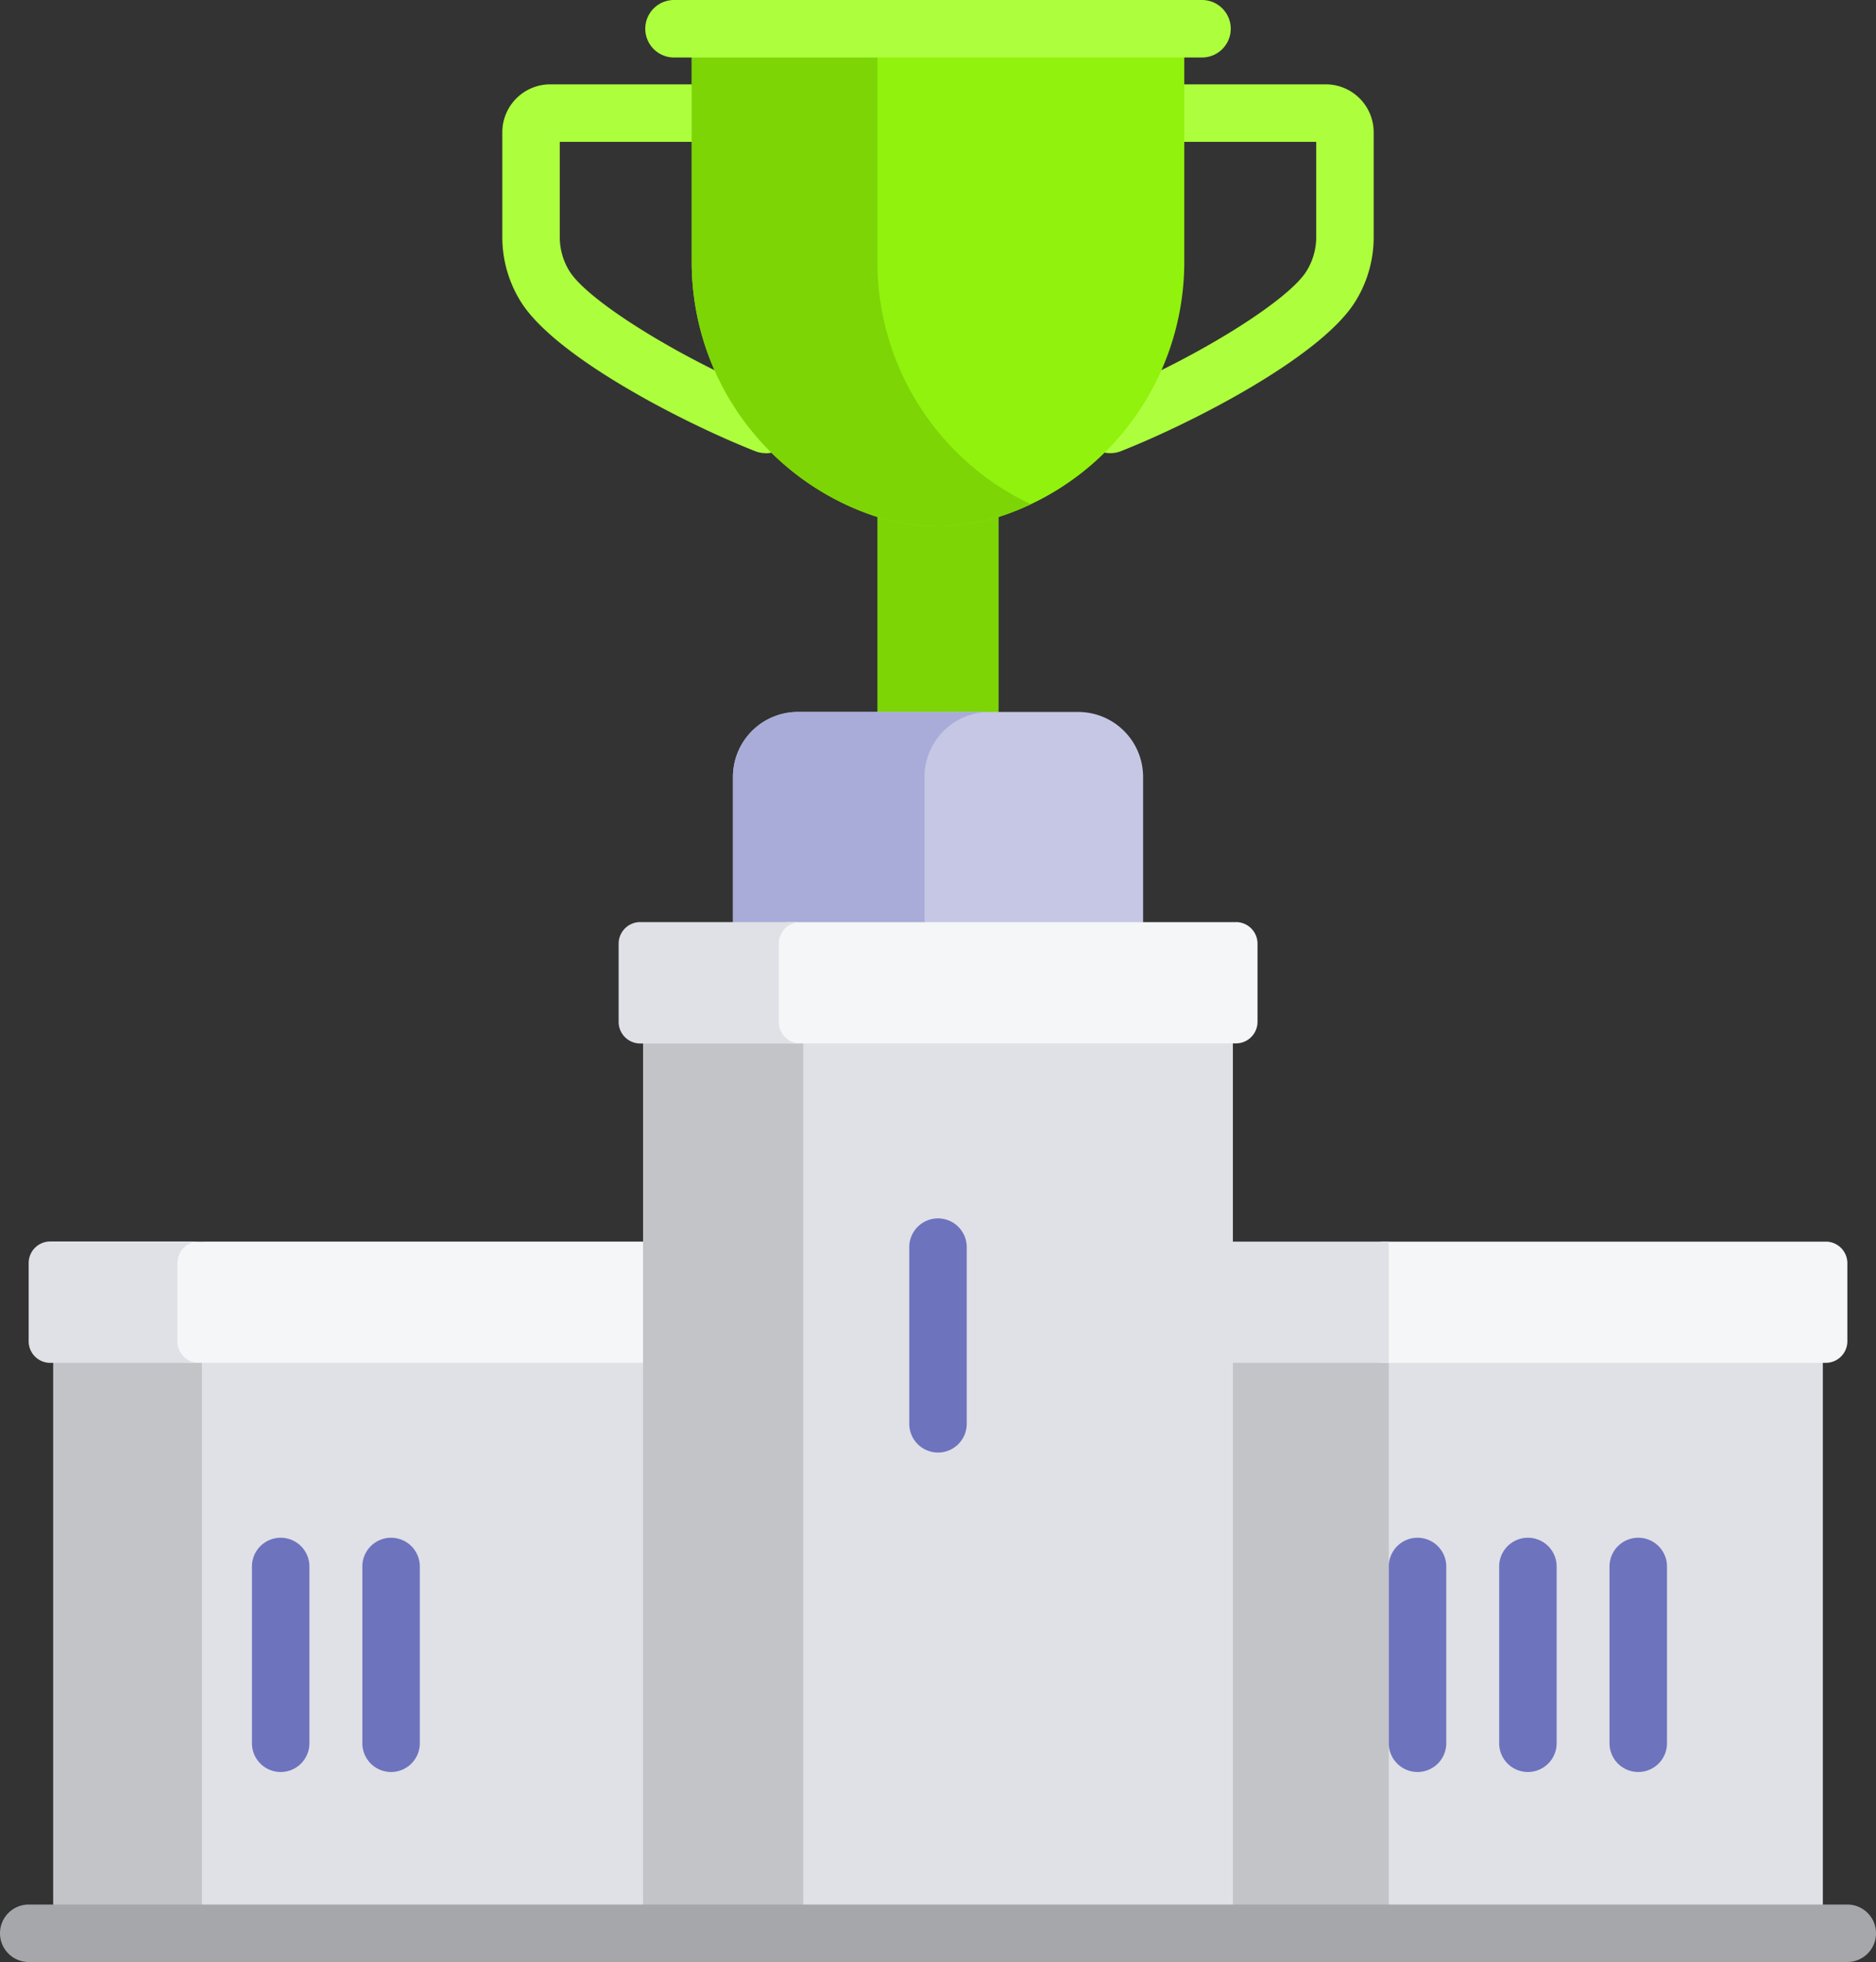 <svg xmlns="http://www.w3.org/2000/svg" width="95.638" height="100" viewBox="0 0 95.638 100"><rect x="0" y="0" width="95.638" height="100" fill="#333333" stroke="none"/><defs><style>.a{fill:#7dd505;}.b{fill:#adff3d;}.c{fill:#dfe1e6;}.d{fill:#c2c4c8;}.e{fill:#f5f6f7;}.f{fill:#c5c7e4;}.g{fill:#a9acd8;}.h{fill:#91f20d;}.i{fill:#a5a7aa;}.j{fill:#6e73bd;}</style></defs><g transform="translate(44.73 25.57)"><path class="a" d="M246.362,130.918a9.345,9.345,0,0,1-6.178,0v11.133h6.178Z" transform="translate(-240.184 -130.918)"/></g><g transform="translate(55.135 4.299)"><path class="b" d="M294.924,40.808a1.465,1.465,0,0,1-.538-2.828c4.518-1.782,9.541-4.853,10.538-6.442a3.274,3.274,0,0,0,.5-1.742V24.94h-8.291a1.465,1.465,0,0,1,0-2.93h8.779a2.444,2.444,0,0,1,2.442,2.442V29.8a6.2,6.2,0,0,1-.95,3.3c-1.761,2.806-8.261,6.157-11.945,7.61A1.462,1.462,0,0,1,294.924,40.808ZM305.915,24.94h0Z" transform="translate(-293.459 -22.01)"/></g><g transform="translate(25.605 4.299)"><path class="b" d="M155.7,40.808a1.462,1.462,0,0,1-.537-.1c-3.684-1.453-10.184-4.8-11.945-7.61a6.2,6.2,0,0,1-.95-3.3V24.452a2.444,2.444,0,0,1,2.442-2.442h8.779a1.465,1.465,0,0,1,0,2.93h-8.291V29.8a3.276,3.276,0,0,0,.5,1.742c1,1.589,6.02,4.659,10.538,6.442a1.465,1.465,0,0,1-.538,2.828Z" transform="translate(-142.265 -22.01)"/></g><path class="c" d="M62.844,352.835H86.12v29.622H62.844Z" transform="translate(-52.751 -283.922)"/><path class="d" d="M25.045,352.835h7.578v29.622H25.045Z" transform="translate(-22.334 -283.922)"/><path class="c" d="M371.664,352.835h22.518v29.622H371.664Z" transform="translate(-301.254 -283.922)"/><path class="d" d="M329.985,352.835h8.531v29.622h-8.531Z" transform="translate(-267.716 -283.922)"/><path class="e" d="M57.863,324.008a1.139,1.139,0,0,0-.624,1.015v4.147a1.139,1.139,0,0,0,.624,1.015H81.609v-6.178Z" transform="translate(-48.24 -260.725)"/><path class="c" d="M26.244,329.09V325.1a1.1,1.1,0,0,1,1.1-1.1H19.762a1.1,1.1,0,0,0-1.1,1.1v3.987a1.1,1.1,0,0,0,1.1,1.1H27.34A1.1,1.1,0,0,1,26.244,329.09Z" transform="translate(-17.201 -260.725)"/><path class="e" d="M394.332,324.008H371.664v6.178h22.668a1.1,1.1,0,0,0,1.1-1.1V325.1A1.1,1.1,0,0,0,394.332,324.008Z" transform="translate(-301.254 -260.725)"/><path class="c" d="M329.985,324.008h8.531v6.178h-8.531Z" transform="translate(-267.716 -260.725)"/><path class="f" d="M220.078,185.8H205.771a3.312,3.312,0,0,0-3.3,3.3v7.8H223.38v-7.8A3.312,3.312,0,0,0,220.078,185.8Z" transform="translate(-165.105 -149.513)"/><path class="g" d="M215.537,185.8h-9.766a3.312,3.312,0,0,0-3.3,3.3v7.8h9.766v-7.8A3.312,3.312,0,0,1,215.537,185.8Z" transform="translate(-165.105 -149.513)"/><path class="h" d="M191.713,7.5V19.388a13.656,13.656,0,0,0,9.028,12.848,10.407,10.407,0,0,0,7.055,0,13.656,13.656,0,0,0,9.028-12.848V7.5Z" transform="translate(-156.45 -6.035)"/><path class="a" d="M201.18,19.388V7.5h-9.467V19.388a13.656,13.656,0,0,0,9.029,12.848,10.407,10.407,0,0,0,7.055,0c.412-.148.813-.318,1.206-.5a13.649,13.649,0,0,1-7.822-12.344Z" transform="translate(-156.45 -6.035)"/><path class="c" d="M219.814,268.168h22.1v46.159h-22.1Z" transform="translate(-179.062 -215.791)"/><path class="d" d="M179.015,268.168h8.164v46.159h-8.164Z" transform="translate(-146.232 -215.791)"/><g transform="translate(0 97.07)"><path class="i" d="M105.339,499.93H12.631a1.465,1.465,0,0,1,0-2.93h92.709a1.465,1.465,0,0,1,0,2.93Z" transform="translate(-11.166 -497)"/></g><g transform="translate(46.354 62.094)"><path class="j" d="M249.965,329.86A1.465,1.465,0,0,1,248.5,328.4v-9.009a1.465,1.465,0,1,1,2.93,0V328.4A1.465,1.465,0,0,1,249.965,329.86Z" transform="translate(-248.5 -317.921)"/></g><g transform="translate(76.427 78.376)"><path class="j" d="M403.935,413.224a1.465,1.465,0,0,1-1.465-1.465V402.75a1.465,1.465,0,1,1,2.93,0v9.009A1.465,1.465,0,0,1,403.935,413.224Z" transform="translate(-402.47 -401.285)"/></g><g transform="translate(82.053 78.376)"><path class="j" d="M432.741,413.224a1.465,1.465,0,0,1-1.465-1.465V402.75a1.465,1.465,0,1,1,2.93,0v9.009A1.465,1.465,0,0,1,432.741,413.224Z" transform="translate(-431.276 -401.285)"/></g><g transform="translate(70.8 78.376)"><path class="j" d="M375.129,413.224a1.465,1.465,0,0,1-1.465-1.465V402.75a1.465,1.465,0,0,1,2.93,0v9.009A1.465,1.465,0,0,1,375.129,413.224Z" transform="translate(-373.664 -401.285)"/></g><g transform="translate(18.472 78.376)"><path class="j" d="M107.209,413.224a1.465,1.465,0,0,1-1.465-1.465V402.75a1.465,1.465,0,1,1,2.93,0v9.009A1.465,1.465,0,0,1,107.209,413.224Z" transform="translate(-105.744 -401.285)"/></g><g transform="translate(12.846 78.376)"><path class="j" d="M78.4,413.224a1.465,1.465,0,0,1-1.465-1.465V402.75a1.465,1.465,0,0,1,2.93,0v9.009A1.465,1.465,0,0,1,78.4,413.224Z" transform="translate(-76.937 -401.285)"/></g><g transform="translate(32.896)"><path class="b" d="M207.974,2.93H181.057a1.465,1.465,0,1,1,0-2.93h26.917a1.465,1.465,0,0,1,0,2.93Z" transform="translate(-179.592)"/></g><path class="e" d="M237.4,240.644H214.486a1.176,1.176,0,0,0-.476.945v4.288a1.176,1.176,0,0,0,.476.945H237.4a1.1,1.1,0,0,0,1.1-1.1V241.74a1.1,1.1,0,0,0-1.1-1.1Z" transform="translate(-174.392 -193.643)"/><path class="c" d="M180.8,245.726V241.74a1.1,1.1,0,0,1,1.1-1.1h-8.164a1.1,1.1,0,0,0-1.1,1.1v3.987a1.1,1.1,0,0,0,1.1,1.1h8.164A1.1,1.1,0,0,1,180.8,245.726Z" transform="translate(-141.098 -193.643)"/></svg>